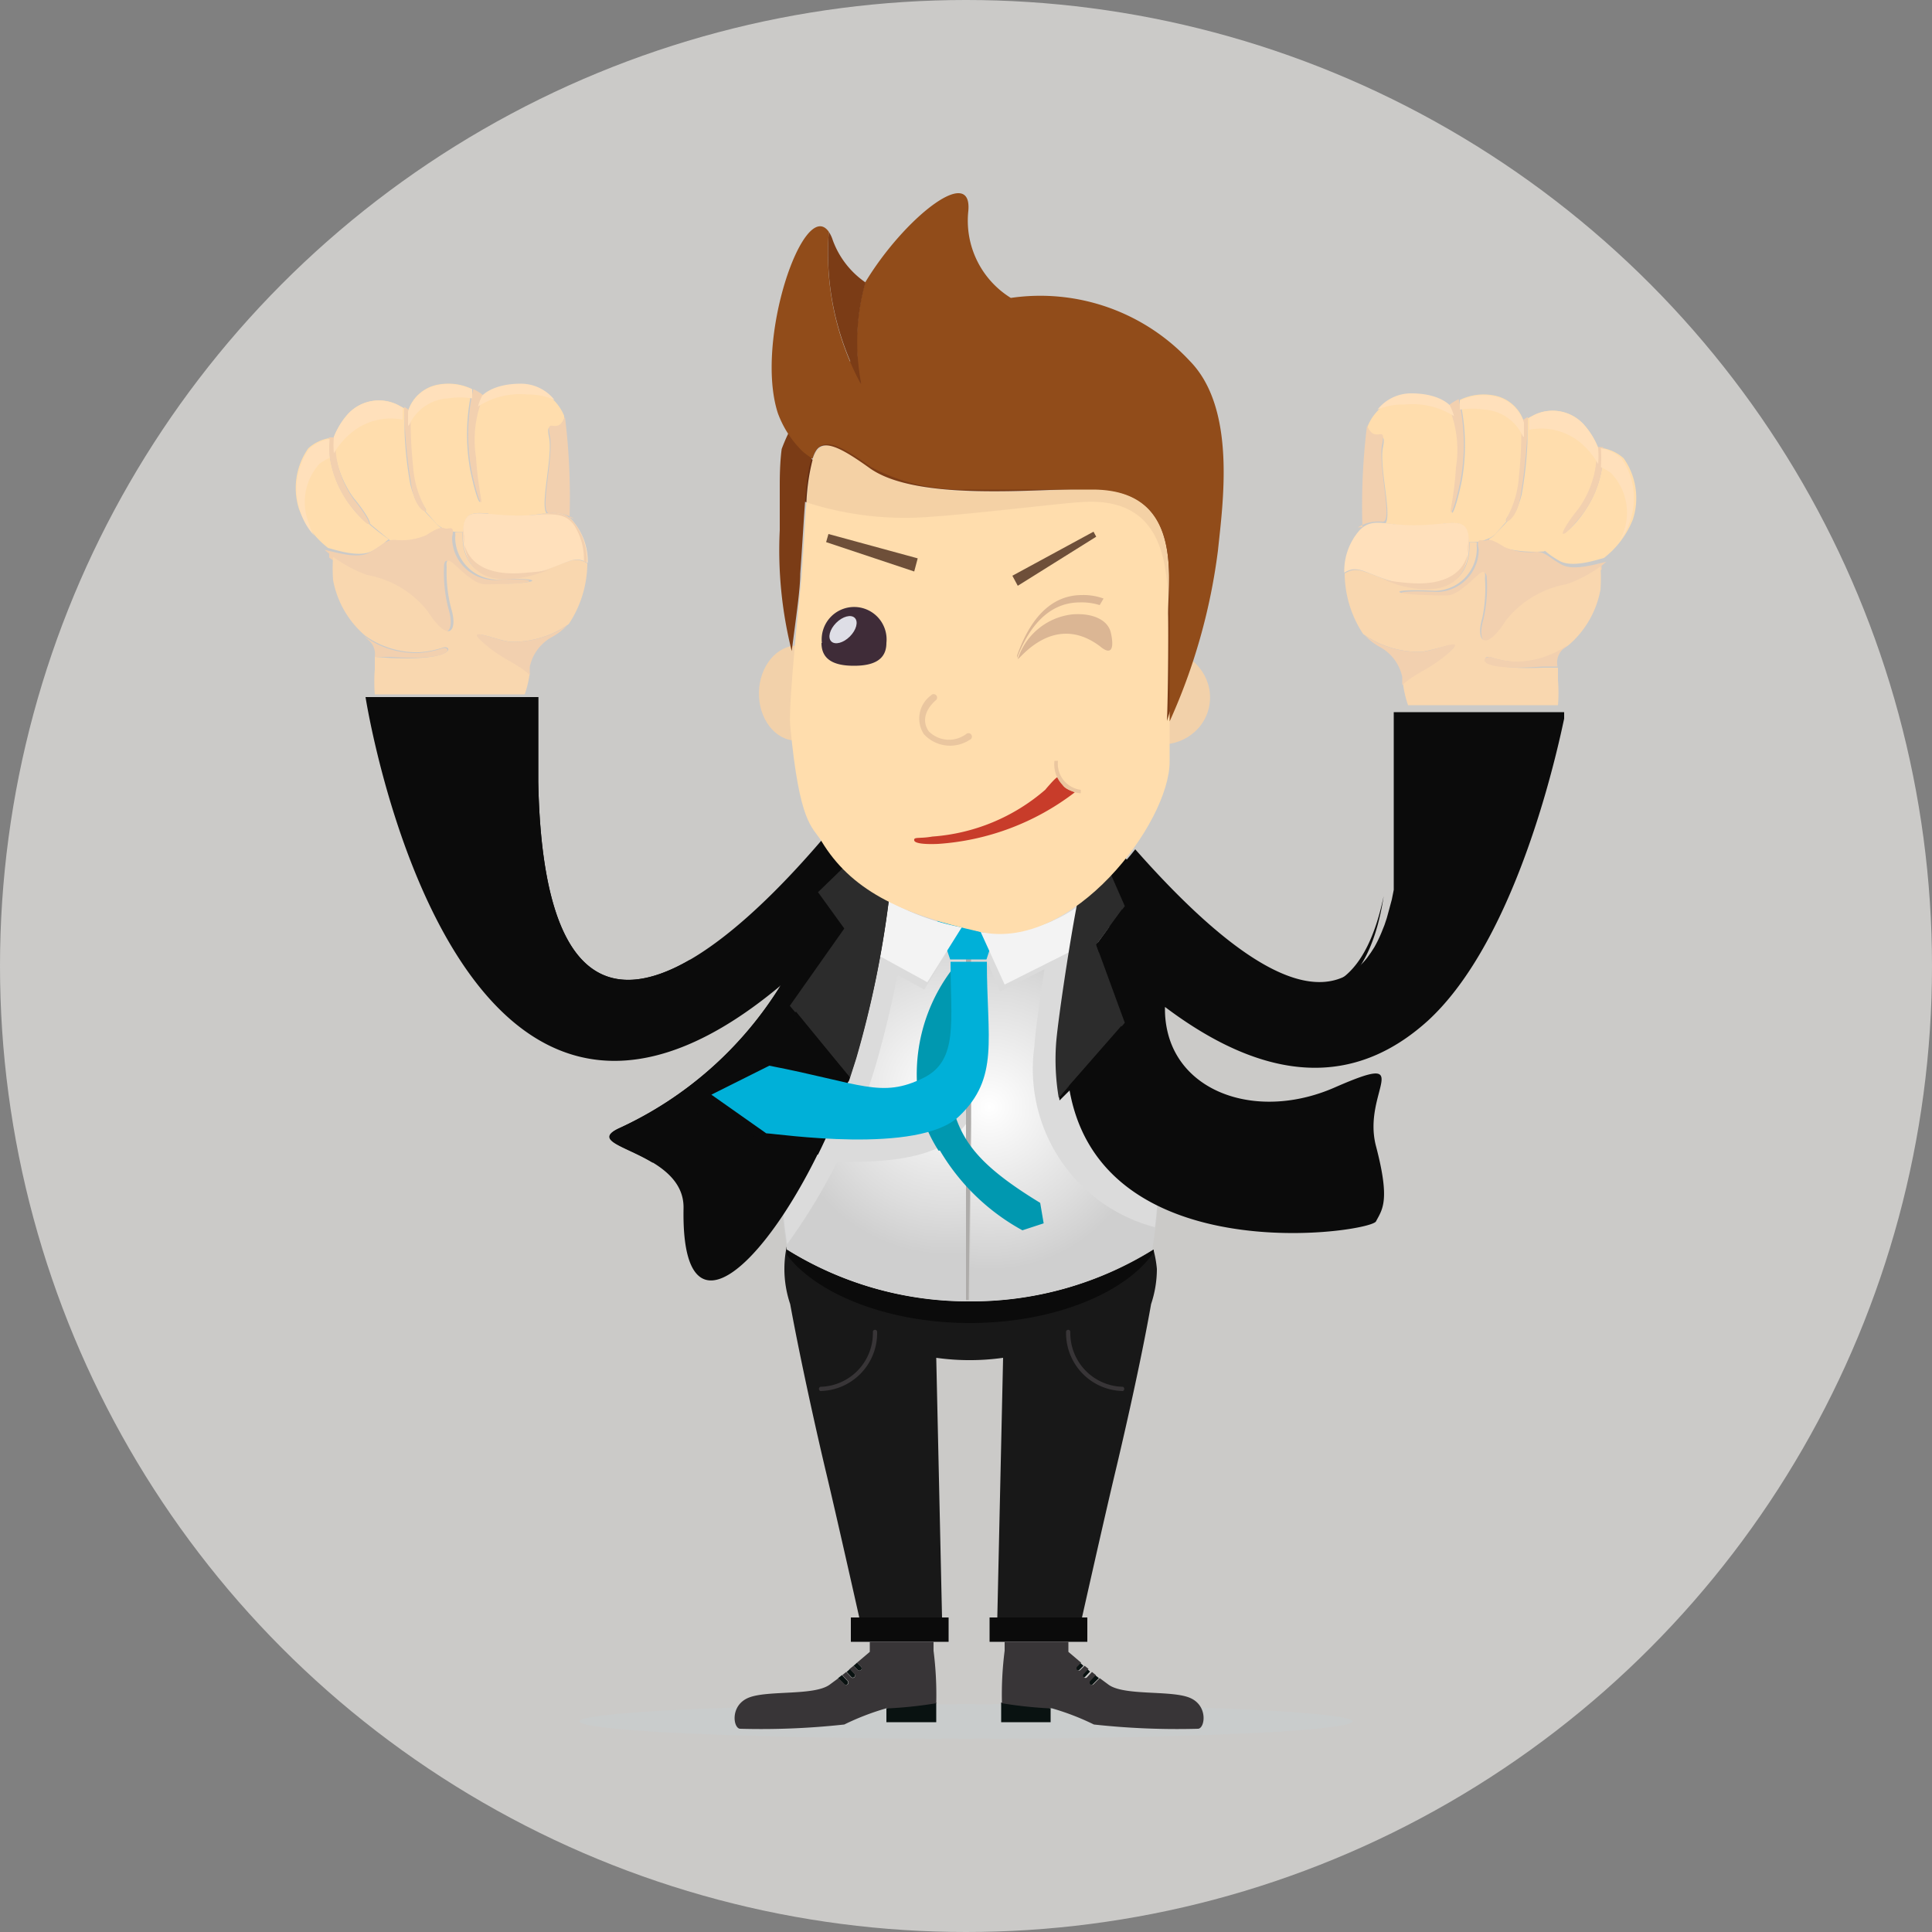 <svg xmlns="http://www.w3.org/2000/svg" xmlns:xlink="http://www.w3.org/1999/xlink" viewBox="0 0 50 50"><rect x="0" y="0" width="50" height="50" fill="#808080" stroke="none"/><defs><style>.cls-1{isolation:isolate;}.cls-2{fill:#cbcac8;}.cls-3{fill:#c9cccc;}.cls-18,.cls-4{fill:#181818;}.cls-5,.cls-8{fill:#0b0b0b;}.cls-6{fill:#091211;}.cls-7{fill:#383537;}.cls-13,.cls-24,.cls-30,.cls-8,.cls-9{mix-blend-mode:multiply;}.cls-10{fill:none;}.cls-11{fill:#aeacaa;}.cls-12{fill:url(#radial-gradient);}.cls-13{fill:#dbdbdb;}.cls-14{fill:url(#radial-gradient-2);}.cls-15{fill:#ffddad;}.cls-16{fill:#f2d0af;}.cls-17{fill:#f9d7af;}.cls-18{opacity:0.4;}.cls-19{fill:#ffe0bb;}.cls-20{fill:#00b0d8;}.cls-21{fill:#f3f3f3;}.cls-22{fill:#2c2c2c;}.cls-23,.cls-24{fill:#0098b0;}.cls-25{fill:#f2d1aa;}.cls-26{fill:#dbb694;}.cls-27{fill:#3f2c38;}.cls-28{fill:#dedee6;}.cls-29{fill:#6e4f39;}.cls-30,.cls-33{fill:#eac69f;}.cls-30{opacity:0.5;}.cls-31{fill:#642d13;}.cls-32{fill:#c83c2a;}.cls-34{fill:#7b3c16;}.cls-35{fill:#914c1a;}</style><radialGradient id="radial-gradient" cx="24.53" cy="28.18" r="4.3" gradientUnits="userSpaceOnUse"><stop offset="0" stop-color="#fff"/><stop offset="0.73" stop-color="#ddd"/><stop offset="1" stop-color="#cfcfcf"/></radialGradient><radialGradient id="radial-gradient-2" cx="25.6" cy="28.65" r="4.22" xlink:href="#radial-gradient"/></defs><title>icones-adm</title><g class="cls-1"><g id="Camada_1" data-name="Camada 1"><circle class="cls-2" cx="25" cy="25" r="25"/><ellipse class="cls-3" cx="25" cy="44.55" rx="10" ry="0.45"/><path class="cls-4" d="M29.85,32.34a8.86,8.86,0,0,1-4.73,1.34H25a8.85,8.85,0,0,1-4.64-1.34v-.08a2.83,2.83,0,0,0-.06.58,2.86,2.86,0,0,0,.15.91c.27,1.48.71,3.44.93,4.36.27,1.13.86,3.76.86,3.76h2.14l-.15-6.73a6.22,6.22,0,0,0,1.73,0l-.15,6.73H28s.59-2.63.86-3.76c.22-.92.67-2.88.93-4.36a2.87,2.87,0,0,0,.15-.91h0A2.82,2.82,0,0,0,29.85,32.34Z"/><rect class="cls-5" x="22.02" y="41.86" width="2.53" height="0.63"/><rect class="cls-5" x="25.61" y="41.86" width="2.53" height="0.63"/><path class="cls-6" d="M22.94,44.21v.36h1.29v-.51a10.89,10.89,0,0,1-1.19.13Z"/><path class="cls-6" d="M21.93,43.59a.06.06,0,0,0,0-.09l-.14-.15-.1.08.16.16A.06.06,0,0,0,21.93,43.59Z"/><path class="cls-6" d="M22.11,43.4a.06.06,0,0,0,0-.09L22,43.19l-.09.08.13.14A.06.06,0,0,0,22.11,43.4Z"/><path class="cls-6" d="M22.28,43.22a.06.06,0,0,0,0-.09l-.1-.1-.09.08.11.11A.06.06,0,0,0,22.28,43.22Z"/><path class="cls-7" d="M24.16,42.72v-.23H22.51v.26l-.33.28.1.1a.06.06,0,0,1,0,.09.06.06,0,0,1-.08,0l-.11-.11-.1.08.12.13a.06.06,0,0,1,0,.09.06.06,0,0,1-.08,0l-.13-.14-.1.08.14.15a.06.06,0,0,1,0,.09.06.06,0,0,1-.08,0l-.16-.16-.23.17c-.4.29-1.58.14-2.08.33s-.42.79-.24.81a19.74,19.74,0,0,0,2.7-.11,6.61,6.61,0,0,1,1.09-.42l.1,0a10.89,10.89,0,0,0,1.19-.13h0A9,9,0,0,0,24.16,42.72Z"/><path class="cls-6" d="M27.19,44.21v.36H25.91v-.51a10.89,10.89,0,0,0,1.19.13Z"/><path class="cls-6" d="M28.2,43.59a.06.06,0,0,1,0-.09l.14-.15.1.08-.16.16A.06.06,0,0,1,28.2,43.59Z"/><path class="cls-6" d="M28,43.4a.06.06,0,0,1,0-.09l.12-.13.09.08-.13.14A.06.06,0,0,1,28,43.4Z"/><path class="cls-6" d="M27.85,43.22a.06.06,0,0,1,0-.09l.1-.1.09.08-.11.11A.06.06,0,0,1,27.85,43.22Z"/><path class="cls-7" d="M26,42.72v-.23h1.65v.26l.33.28-.1.1a.06.06,0,0,0,0,.09.06.06,0,0,0,.08,0l.11-.11.1.08-.12.13a.06.06,0,0,0,0,.09.06.06,0,0,0,.08,0l.13-.14.1.08-.14.15a.06.06,0,0,0,0,.09.06.06,0,0,0,.08,0l.16-.16.23.17c.4.29,1.58.14,2.08.33s.42.79.24.81a19.74,19.74,0,0,1-2.7-.11,6.6,6.6,0,0,0-1.09-.42l-.1,0a10.89,10.89,0,0,1-1.19-.13h0A9,9,0,0,1,26,42.72Z"/><path class="cls-7" d="M29.06,36a1.5,1.5,0,0,1-1.47-1.53.05.05,0,1,1,.11,0,1.39,1.39,0,0,0,1.36,1.42.06.06,0,0,1,0,.11Z"/><path class="cls-7" d="M21.23,36a.06.06,0,0,1,0-.11,1.39,1.39,0,0,0,1.36-1.42.05.05,0,1,1,.11,0A1.5,1.5,0,0,1,21.23,36Z"/><path class="cls-8" d="M29.86,32.41v-.07a8.86,8.86,0,0,1-4.73,1.34H25a8.85,8.85,0,0,1-4.64-1.34v-.08c0,.07,0,.14,0,.21.75,1,2.59,1.77,4.74,1.77S29.13,33.47,29.86,32.41Z"/><polygon class="cls-5" points="29.82 24.31 29.82 24.31 29.82 24.31 29.82 24.31"/><g class="cls-9"><polygon class="cls-5" points="29.82 24.31 29.82 24.31 29.82 24.31 29.82 24.31"/></g><path class="cls-10" d="M21.26,21.75v0Z"/><path class="cls-5" d="M21.26,21.75h0Z"/><path class="cls-11" d="M25,33.68h0Z"/><polygon class="cls-8" points="21.23 23.16 21.1 23.3 21.81 24.11 21.86 24.04 21.23 23.16"/><path class="cls-12" d="M25,29.09l0-4.63V24l-.56-.15a6.51,6.51,0,0,1-2.27-1.07,4.11,4.11,0,0,1-.35-.31l-.3,1,.14.12a12.88,12.88,0,0,0-1.49,6.29,15.3,15.3,0,0,0,.2,2.45A8.85,8.85,0,0,0,25,33.68Z"/><path class="cls-13" d="M23.5,23.55a5.41,5.41,0,0,1-1.3-.74,4.11,4.11,0,0,1-.35-.31l-.3,1,.14.12a12.88,12.88,0,0,0-1.49,6.29,15.32,15.32,0,0,0,.17,2.29,15.45,15.45,0,0,0,2.29-4.62A27.31,27.31,0,0,0,23.5,23.55Z"/><path class="cls-13" d="M25,29.09l0-3.68h-.48c0,1.54.21,2.57-.69,3s-1.55.2-3.57-.22a15.56,15.56,0,0,0-.09,1.68s0,0,0,.07c1,.12,3.64.38,4.57-.55l.22-.25Z"/><path class="cls-14" d="M25.34,24.11l-.2,0h0l0,5-.05,4.57h0a8.86,8.86,0,0,0,4.73-1.34,15.29,15.29,0,0,0,.2-2.45,12.82,12.82,0,0,0-1.52-6.35l.1-.09-.16-.54A3.6,3.6,0,0,1,25.34,24.11Z"/><path class="cls-13" d="M30,29.89a15.44,15.44,0,0,0-.13-2,8.8,8.8,0,0,0-.25-1.36,10.77,10.77,0,0,0-1.15-3l.1-.09-.16-.54a5.36,5.36,0,0,1-1.16.86c-.2,1.12-.46,2.87-.48,3.32a4.23,4.23,0,0,0,3.12,4.68A15.42,15.42,0,0,0,30,29.89Z"/><path class="cls-5" d="M40.41,18.92h0l.07-.32h0l0-.17h0v0h0v0h0v0h0v0H36.07c0,.41,0,.56,0,2.19,0,.13,0,.26,0,.39V21c0,.09,0,.17,0,.26v.13q0,.13,0,.25v.11c0,.1,0,.2,0,.3v0c0,.11,0,.22,0,.32v.07l0,.23v.08l0,.21v.07l-.05.25v0l-.07.26h0l-.06.22v0l-.06.18v0l-.08.2h0a3.45,3.45,0,0,1-.18.37h0l-.09.14v0l-.1.14h0c-1.3,1.64-3.67-.17-6-2.81a6.51,6.51,0,0,1-1.23,1.21c-.21,1.08-.52,3.14-.54,3.64-.37,6.29,7.83,5.1,8,4.78s.37-.54,0-1.95,1.09-2.46-1.06-1.52c-1.86.82-3.84.24-4.3-1.31a2.51,2.51,0,0,1-.1-.77h0c3,2.26,5.19,1.82,6.81.35h0C39,24.53,40.06,20.48,40.41,18.92Z"/><path class="cls-13" d="M25.3,24.3l.58,1.36,2.73-1.37-.21-1.22A3.65,3.65,0,0,1,25.3,24.3Z"/><path class="cls-13" d="M21.79,22.72l-.27,1.57,2.4,1.32.87-1.42A6.42,6.42,0,0,1,21.79,22.72Z"/><path class="cls-11" d="M25.13,24.06,25,24l0,5.06,0,4.58h.07l.05-4.57Z"/><path class="cls-15" d="M40.45,13.82h0s.15-.07.39-.36a3,3,0,0,0,.26-.37,2.71,2.71,0,0,0,.39-1.49,1.1,1.1,0,0,1,.53.26,1.79,1.79,0,0,1,.24,1.58,2.36,2.36,0,0,1-.75,1c-.32.09-.85.25-1.16.07s-.3-.22-.41-.28l0,0C40,14.17,40.2,14,40.45,13.82Z"/><path class="cls-15" d="M38.55,13.94l0,0a.52.52,0,0,0,.14-.11c.09-.1.21-.21.32-.34a.84.84,0,0,0,.28-.41,1.94,1.94,0,0,0,.09-.28,9.66,9.66,0,0,0,.15-1.35c0-.24,0-.46,0-.62l.15-.08A1.09,1.09,0,0,1,41,11a2,2,0,0,1,.36.59,2.7,2.7,0,0,1-.3,1.34,1.82,1.82,0,0,1-.18.27c-.28.34-.42.6-.39.63h0c-.25.21-.42.35-.53.44l0,0a3.31,3.31,0,0,1-1.38-.19S38.5,14,38.55,13.94Z"/><path class="cls-15" d="M36,13.56a1.35,1.35,0,0,0-.84.17l0,0a1,1,0,0,1,.63-.15c.31,0-.11-1.46,0-2s-.2,0-.39-.49l0-.07a1.27,1.27,0,0,1,1.11-.78c.74,0,1,.31,1,.31a2.88,2.88,0,0,1,.2,1.6c-.05.55-.08.77-.09.88a1.57,1.57,0,0,1-.31.58A5.74,5.74,0,0,1,36,13.56Z"/><path class="cls-15" d="M37.59,13c0,.06,0,.09,0,.12-.06.3.06.19.24-.67a5.2,5.2,0,0,0-.05-2.1,1.41,1.41,0,0,1,.86-.12,1,1,0,0,1,.8.69v0h0a11.86,11.86,0,0,1-.06,1.37A2.59,2.59,0,0,1,39,13.4c-.06.08,0,.11,0,.08l-.3.34a.6.6,0,0,1-.21.13,1,1,0,0,1-.33.08H38c0-.53-.24-.52-.74-.47A1.57,1.57,0,0,0,37.59,13Z"/><path class="cls-16" d="M39,16.09c-.55.87-.78.5-.61-.06A3.7,3.7,0,0,0,38.48,15c0-.57-.55.43-1,.44-1.53,0-1.59-.19-.3-.12a1.1,1.1,0,0,0,1.09-1.11c-.08-.35.1-.18.2-.23s.33.09.47.18a1.59,1.59,0,0,0,.82.12c.23,0,.34.16.65.33s.84,0,1.16-.07l-.12.1s0,0,0,.1a3.51,3.51,0,0,1-.88.46A2.57,2.57,0,0,0,39,16.09Z"/><path class="cls-17" d="M36.75,16.87a2.51,2.51,0,0,1-1.47-.46,2.87,2.87,0,0,1-.48-1.57c.37-.22.52,0,1.43.28,1.09.29,1.8-.05,1.8-1,0,0,0-.05,0-.08h.19a.66.66,0,0,0,0,.14,1.1,1.1,0,0,1-1.09,1.11c-1.29-.07-1.24.12.3.12.49,0,1.06-1,1-.44A3.7,3.7,0,0,1,38.36,16c-.17.56.06.92.61.06a2.57,2.57,0,0,1,1.57-.94,3.51,3.51,0,0,0,.88-.46,4.24,4.24,0,0,1,0,.6,2.48,2.48,0,0,1-.83,1.44,2.29,2.29,0,0,1-1.4.43,2.5,2.5,0,0,1-.61-.12c-.23-.08-.4.34,1.35.27l.39,0c0,.1,0,.21,0,.32a4,4,0,0,1,0,.65l-3.88,0a2.83,2.83,0,0,1-.13-.55c.34-.33.87-.53,1.23-.86S37.1,16.85,36.75,16.87Z"/><path class="cls-16" d="M40.84,13.45c-.56.67-.49.33,0-.27a2.52,2.52,0,0,0,.48-1.61v0l.17,0A2.68,2.68,0,0,1,40.84,13.45Z"/><path class="cls-16" d="M35.26,13.64A16.87,16.87,0,0,1,35.38,11l0-.06,0,.07c.2.51.5-.06.39.49s.3,2.06,0,2a1,1,0,0,0-.63.15Z"/><path class="cls-16" d="M36.75,16.87c.35,0,1.25-.44.77,0s-.89.54-1.23.86c0-.07,0-.13,0-.21a1.15,1.15,0,0,0-.55-.76,1.56,1.56,0,0,1-.41-.31l0,0h0A2.51,2.51,0,0,0,36.75,16.87Z"/><path class="cls-16" d="M38.56,17a2.5,2.5,0,0,0,.61.12,2.29,2.29,0,0,0,1.4-.43l-.11.1a.47.47,0,0,0-.15.46l-.39,0C38.16,17.38,38.33,17,38.56,17Z"/><path class="cls-16" d="M39,13.4a2.59,2.59,0,0,0,.31-1.08,10.93,10.93,0,0,0,.06-1.41v0a.94.94,0,0,1,.17-.12,13.45,13.45,0,0,1-.18,2C39.26,13.49,38.89,13.6,39,13.4Z"/><path class="cls-16" d="M37.8,12.43c-.18.85-.3,1-.24.67a8.69,8.69,0,0,0,.12-1,2.88,2.88,0,0,0-.2-1.6,1.31,1.31,0,0,1,.27-.17A5.2,5.2,0,0,1,37.8,12.43Z"/><polygon class="cls-4" points="39.42 10.94 39.42 10.94 39.42 10.94 39.42 10.94"/><polygon class="cls-18" points="39.42 10.94 39.42 10.94 39.42 10.94 39.42 10.94"/><path class="cls-19" d="M42,13.82a1.48,1.48,0,0,0-.31-1.58,1.45,1.45,0,0,0-.26-.15,3.3,3.3,0,0,0,0-.49,1.1,1.1,0,0,1,.53.26,1.79,1.79,0,0,1,.24,1.58,1.67,1.67,0,0,1-.37.66A1,1,0,0,0,42,13.82Z"/><path class="cls-19" d="M40.87,11.43a1.6,1.6,0,0,0-1.29-.31c0-.12,0-.22,0-.31l.15-.08A1.09,1.09,0,0,1,41,11a2,2,0,0,1,.36.59,2.59,2.59,0,0,1,0,.42A2,2,0,0,0,40.87,11.43Z"/><path class="cls-19" d="M39.41,11.29h0v0a1.17,1.17,0,0,0-1-.69,2.08,2.08,0,0,0-.63,0c0-.08,0-.16,0-.23a1.41,1.41,0,0,1,.86-.12,1,1,0,0,1,.8.69v0h0c0,.08,0,.21,0,.37Z"/><path class="cls-19" d="M36.35,10.47a1.63,1.63,0,0,0-.7.13,1.11,1.11,0,0,1,.87-.42c.74,0,1,.31,1,.31a1.36,1.36,0,0,1,.11.28A2,2,0,0,0,36.35,10.47Z"/><path class="cls-19" d="M35.18,13.73c.24-.26.51-.21.84-.17,1.47.17,2-.42,2,.54s-.71,1.3-1.8,1c-.91-.24-1.05-.51-1.43-.28v0A1.59,1.59,0,0,1,35.18,13.73Z"/><path class="cls-16" d="M36.37,15.08c1.12.12,1.77-.33,1.62-1.28v0a1.16,1.16,0,0,1,0,.34c0,1-.71,1.3-1.8,1L35.8,15A5.62,5.62,0,0,0,36.37,15.08Z"/><path class="cls-15" d="M9.55,13.56h0s-.15-.07-.39-.36a3,3,0,0,1-.26-.37,2.7,2.7,0,0,1-.39-1.49,1.1,1.1,0,0,0-.53.26,1.79,1.79,0,0,0-.24,1.58,2.36,2.36,0,0,0,.75,1c.32.09.85.25,1.16.07s.3-.22.41-.29l0,0C10,13.91,9.8,13.78,9.55,13.56Z"/><path class="cls-15" d="M11.45,13.68l0,0a.53.53,0,0,1-.14-.11c-.09-.1-.21-.21-.32-.34a.84.84,0,0,1-.28-.41,2,2,0,0,1-.09-.28,9.66,9.66,0,0,1-.15-1.35c0-.24,0-.46,0-.62l-.15-.08A1.09,1.09,0,0,0,9,10.72a2,2,0,0,0-.36.59A2.7,2.7,0,0,0,9,12.65a1.81,1.81,0,0,0,.18.27c.28.34.42.6.39.63h0c.25.21.42.35.53.44l0,0a3.32,3.32,0,0,0,1.38-.19S11.5,13.75,11.45,13.68Z"/><path class="cls-15" d="M14,13.3a1.35,1.35,0,0,1,.84.17l0,0a1,1,0,0,0-.63-.15c-.31,0,.11-1.46,0-2s.2,0,.39-.49l0-.07a1.27,1.27,0,0,0-1.11-.78c-.74,0-1,.31-1,.31a2.88,2.88,0,0,0-.2,1.6c.05.55.08.77.09.88a1.57,1.57,0,0,0,.31.58A5.73,5.73,0,0,0,14,13.3Z"/><path class="cls-15" d="M12.41,12.72c0,.06,0,.09,0,.12.06.3-.06.19-.24-.67a5.2,5.2,0,0,1,.05-2.1,1.42,1.42,0,0,0-.86-.12,1,1,0,0,0-.8.69v0h0a11.9,11.9,0,0,0,.06,1.37A2.59,2.59,0,0,0,11,13.14c.06.08,0,.11,0,.08l.3.34a.61.61,0,0,0,.21.13,1,1,0,0,0,.33.08H12c0-.53.24-.52.74-.47A1.57,1.57,0,0,1,12.41,12.72Z"/><path class="cls-16" d="M11,15.83c.55.87.78.5.61-.06a3.7,3.7,0,0,1-.12-1.08c0-.57.55.43,1,.44,1.53,0,1.59-.19.3-.12a1.1,1.1,0,0,1-1.09-1.11c.08-.35-.09-.18-.2-.23s-.33.09-.47.18a1.59,1.59,0,0,1-.82.12c-.23,0-.34.16-.65.33s-.84,0-1.16-.07l.12.1s0,0,0,.1a3.51,3.51,0,0,0,.88.47A2.57,2.57,0,0,1,11,15.83Z"/><path class="cls-17" d="M13.25,16.61a2.51,2.51,0,0,0,1.47-.46,2.87,2.87,0,0,0,.48-1.57c-.37-.22-.52,0-1.43.28-1.09.29-1.8-.05-1.8-1,0,0,0-.05,0-.08h-.19a.66.66,0,0,1,0,.14A1.1,1.1,0,0,0,12.86,15c1.29-.07,1.24.12-.3.12-.49,0-1.06-1-1-.44a3.7,3.7,0,0,0,.12,1.08c.17.56-.06.92-.61.06a2.57,2.57,0,0,0-1.57-.94,3.51,3.51,0,0,1-.88-.47,4.24,4.24,0,0,0,0,.6,2.48,2.48,0,0,0,.83,1.44,2.29,2.29,0,0,0,1.4.43,2.49,2.49,0,0,0,.61-.12c.23-.08.4.34-1.35.27L9.7,17c0,.1,0,.21,0,.32a4,4,0,0,0,0,.65l3.88,0a2.82,2.82,0,0,0,.13-.55c-.34-.33-.87-.53-1.23-.86S12.9,16.6,13.25,16.61Z"/><path class="cls-16" d="M9.16,13.2c.56.67.49.33,0-.27a2.53,2.53,0,0,1-.48-1.61v0l-.17,0A2.68,2.68,0,0,0,9.16,13.2Z"/><path class="cls-16" d="M14.74,13.39a16.87,16.87,0,0,0-.12-2.61l0-.06,0,.07c-.2.51-.5-.06-.39.49s-.3,2.06,0,2a1,1,0,0,1,.63.15Z"/><path class="cls-16" d="M13.25,16.61c-.35,0-1.25-.44-.77,0s.89.54,1.23.86c0-.07,0-.13,0-.21a1.15,1.15,0,0,1,.55-.76,1.55,1.55,0,0,0,.41-.31l0,0h0A2.51,2.51,0,0,1,13.25,16.61Z"/><path class="cls-16" d="M11.44,16.78a2.49,2.49,0,0,1-.61.12,2.29,2.29,0,0,1-1.4-.43l.11.1A.47.47,0,0,1,9.7,17l.39,0C11.84,17.12,11.67,16.7,11.44,16.78Z"/><path class="cls-16" d="M11,13.14a2.59,2.59,0,0,1-.31-1.08,10.92,10.92,0,0,1-.06-1.41v0a.94.94,0,0,0-.17-.12,13.48,13.48,0,0,0,.18,2C10.74,13.23,11.11,13.34,11,13.14Z"/><path class="cls-16" d="M12.2,12.17c.18.85.3,1,.24.67a8.72,8.72,0,0,1-.12-1,2.88,2.88,0,0,1,.2-1.6,1.31,1.31,0,0,0-.27-.17A5.2,5.2,0,0,0,12.2,12.17Z"/><polygon class="cls-4" points="10.58 10.69 10.58 10.68 10.58 10.69 10.58 10.69"/><polygon class="cls-18" points="10.58 10.69 10.58 10.68 10.58 10.69 10.58 10.69"/><path class="cls-19" d="M8,13.56A1.48,1.48,0,0,1,8.27,12a1.43,1.43,0,0,1,.26-.15,3.32,3.32,0,0,1,0-.49,1.1,1.1,0,0,0-.53.26,1.79,1.79,0,0,0-.24,1.58,1.67,1.67,0,0,0,.37.66A1,1,0,0,1,8,13.56Z"/><path class="cls-19" d="M9.13,11.17a1.6,1.6,0,0,1,1.29-.31c0-.12,0-.22,0-.31l-.15-.08A1.09,1.09,0,0,0,9,10.72a2,2,0,0,0-.36.59,2.6,2.6,0,0,0,0,.42A2,2,0,0,1,9.13,11.17Z"/><path class="cls-19" d="M10.59,11h0v0a1.17,1.17,0,0,1,1-.69,2.08,2.08,0,0,1,.63,0c0-.08,0-.16,0-.23a1.42,1.42,0,0,0-.86-.12,1,1,0,0,0-.8.69v0h0c0,.08,0,.21,0,.37Z"/><path class="cls-19" d="M13.65,10.21a1.63,1.63,0,0,1,.7.14,1.11,1.11,0,0,0-.87-.42c-.74,0-1,.31-1,.31a1.35,1.35,0,0,0-.11.28A2,2,0,0,1,13.65,10.21Z"/><path class="cls-19" d="M14.82,13.48c-.24-.26-.51-.21-.84-.17-1.47.17-2-.42-2,.54s.71,1.3,1.8,1c.91-.24,1.05-.51,1.43-.28v0A1.59,1.59,0,0,0,14.82,13.48Z"/><path class="cls-16" d="M13.63,14.82c-1.12.12-1.77-.33-1.62-1.28v0a1.15,1.15,0,0,0,0,.34c0,1,.71,1.3,1.8,1l.42-.13A5.64,5.64,0,0,1,13.63,14.82Z"/><path class="cls-16" d="M14.82,13.48c-.24-.26-.51-.21-.84-.17h.09c.33,0,.6,0,.8.3a1.64,1.64,0,0,1,.24.93l.08,0v0A1.59,1.59,0,0,0,14.82,13.48Z"/><polygon class="cls-4" points="29.82 28 29.82 28 29.82 28 29.82 28"/><path class="cls-5" d="M27.5,25.75v0Z"/><path class="cls-5" d="M29.91,26.24a1.58,1.58,0,0,0-.1-.65q.05.31.1.65Z"/><path class="cls-20" d="M24.25,23.83l.34,1h.94l.22-.67a2.35,2.35,0,0,1-.4-.05C25,24,24.59,23.93,24.25,23.83Z"/><path class="cls-21" d="M25.38,24.12,26,25.48l2.73-1.37-.21-1.22A3.65,3.65,0,0,1,25.38,24.12Z"/><path class="cls-21" d="M21.88,22.54l-.27,1.57L24,25.42,24.89,24A6.42,6.42,0,0,1,21.88,22.54Z"/><path class="cls-5" d="M21.26,21.75h0c-3.38,3.94-7.18,6.18-7.33-1.52,0-1.63,0-1.78,0-2.19H9.46s2.26,14.57,10.75,7.46A9.65,9.65,0,0,1,16,29.21c-1,.49,1.72.57,1.69,2.06-.08,4.3,3.14.4,4.46-3.88A26.19,26.19,0,0,0,23,23.31,4.27,4.27,0,0,1,21.26,21.75Z"/><path class="cls-22" d="M21.81,22.47l-.64.62.68.94-1.41,2L22,27.89l.16-.5A26.54,26.54,0,0,0,23,23.33,4.6,4.6,0,0,1,21.81,22.47Z"/><path class="cls-8" d="M16.11,25.59a2.57,2.57,0,0,0,1.76-.76c-2.13,1.24-3.84.52-3.94-4.6,0-1.63,0-1.78,0-2.19H12.64a9.81,9.81,0,0,0-.12,1.56C12.52,22.9,14.13,25.59,16.11,25.59Z"/><path class="cls-8" d="M33.93,25.91c1.21-.25,1.69-1.48,1.88-2.72-.89,4.23-3.85,2.24-6.7-1a6.92,6.92,0,0,1-.58.65C30.09,24.37,32.14,26.28,33.93,25.91Z"/><path class="cls-22" d="M28.37,24.45l.74-1-.36-.82a6.18,6.18,0,0,1-.88.79c-.21,1.09-.51,3.12-.54,3.61a5.93,5.93,0,0,0,.07,1.38l1.71-1.94Z"/><polygon class="cls-8" points="20.6 26.18 20.45 26.35 21.96 28 22 27.89 20.6 26.18"/><polygon class="cls-8" points="29.04 23.53 29.19 23.76 28.44 24.65 28.37 24.45 29.04 23.53"/><polygon class="cls-8" points="29.02 26.55 29.11 26.8 27.42 28.48 27.41 28.39 29.02 26.55"/><path class="cls-10" d="M29.91,26.24s0,.08,0,.12l0-.09,0,0Z"/><path class="cls-8" d="M34.31,28.32c-1.86.82-3.84.24-4.3-1.31a2.49,2.49,0,0,1-.1-.66,1.5,1.5,0,0,0-.1.53c0,1.24,1.55,2.24,3.47,2.24a4.79,4.79,0,0,0,2.11-.46C35.56,28,35.77,27.68,34.31,28.32Z"/><path class="cls-8" d="M20.21,25.49A9.65,9.65,0,0,1,16,29.21c-.64.31.18.45.89.88C19,28,20.84,24.71,20.21,25.49Z"/><path class="cls-23" d="M26.46,31.84a5.6,5.6,0,0,1-2.67-3.28A4.48,4.48,0,0,1,24.71,25l.67.45a3.74,3.74,0,0,0-.8,2.89c.23,1.08.6,1.73,2.34,2.79l.09.53Z"/><path class="cls-24" d="M24.57,28.39v-.06a2,2,0,0,1-.79.14l0,.09a3.75,3.75,0,0,0,.51,1.22A4.16,4.16,0,0,0,25,29.6,3.37,3.37,0,0,1,24.57,28.39Z"/><path class="cls-8" d="M20.08,28l-1.5.75,1.42,1c.1,0,.56.07,1.17.13.24-.48.46-1,.66-1.52C21.38,28.27,20.82,28.13,20.08,28Z"/><path class="cls-20" d="M19.83,29.33l-1.42-1,1.5-.75c2.38.46,2.9.86,4,.31.9-.45.69-1.48.69-3h.94c0,2,.33,3-.72,4S20.12,29.34,19.83,29.33Z"/><ellipse class="cls-25" cx="20.56" cy="17.88" rx="1.23" ry="0.98" transform="matrix(0.02, -1, 1, 0.02, 2.33, 38.14)"/><ellipse class="cls-25" cx="30.04" cy="18.03" rx="1.23" ry="1.27" transform="translate(6.05 43.56) rotate(-77.74)"/><path class="cls-15" d="M20.75,14.86c.23-3.31.05-4,1.79-2.74,1.22.88,4.34.54,5.73.54,2.35,0,1.94,2.24,2,3.23,0,.47,0,3.21,0,3.82,0,1.59-2.52,4.92-4.89,4.41C23.25,23.65,22,23,21.26,21.77c-.24-.39-.57-.43-.81-3C20.4,18.17,20.71,15.32,20.75,14.86Z"/><path class="cls-26" d="M28.75,16.38c-.08-.36-.51-.52-1-.48A1.68,1.68,0,0,0,26.36,17c-.16.36.78-1.26,2.1-.28C28.79,17,28.83,16.74,28.75,16.38Z"/><path class="cls-27" d="M21.26,16.64c0,.46.37.59.84.59s.84-.13.84-.59a.84.84,0,1,0-1.67,0Z"/><ellipse class="cls-28" cx="21.82" cy="16.3" rx="0.43" ry="0.25" transform="translate(-5.14 20.18) rotate(-44.96)"/><polygon class="cls-29" points="26.34 15.16 28.37 13.89 28.3 13.76 26.2 14.9 26.34 15.16"/><polygon class="cls-29" points="21.44 13.82 23.75 14.45 23.66 14.79 21.38 14.03 21.44 13.82"/><path class="cls-30" d="M20.87,13c.13-1.67.32-1.86,1.66-.9s4.34.54,5.73.54c2.35,0,1.94,2.24,2,3.23,0,0,0,0,0,.06-.07-1.09,0-3.14-2.34-2.93-.23,0-2.83.31-3.78.37A8.26,8.26,0,0,1,20.87,13Z"/><path class="cls-31" d="M20.42,11.29a8.2,8.2,0,0,0,.61.61h0a5.31,5.31,0,0,0-.16,1.1h0a1.7,1.7,0,0,1-.63-.43c0-.31,0-.61.05-.91A3.7,3.7,0,0,1,20.42,11.29Z"/><path class="cls-32" d="M27.1,20.38l-.05.06a5,5,0,0,1-2.92,1.21c-.34.06-.49,0-.47.1s.41.1.62.09a6.53,6.53,0,0,0,3.53-1.33c0-.05-.33-.06-.34-.31S27.27,20.19,27.1,20.38Z"/><path class="cls-33" d="M24.09,18a.09.09,0,1,1,.12.13c-.34.31-.31.61-.17.8A.74.74,0,0,0,25,19a.09.09,0,1,1,.09.15A.92.92,0,0,1,23.91,19,.74.74,0,0,1,24.09,18Z"/><path class="cls-34" d="M30.23,15.88c0-1,.39-3.23-2-3.23-1.39,0-4.51.34-5.73-.54-1.74-1.25-1.55-.56-1.79,2.74,0,.41-.11,1.13-.22,2a10.7,10.7,0,0,1-.31-3.13q0-.59,0-1.16t.05-.94A4.76,4.76,0,0,1,25.1,8.54h.8c2.55,0,4.67,1.25,5.1,2.89q0,.46.05.94t0,1.16a18.32,18.32,0,0,1-.85,5.13C30.23,18,30.24,16.35,30.23,15.88Z"/><path class="cls-35" d="M30.79,9.34a5.28,5.28,0,0,0-4.63-1.63,2.35,2.35,0,0,1-1.1-2.25c.11-1.22-1.67.19-2.67,1.85a5.67,5.67,0,0,0-.11,2.63A7.14,7.14,0,0,1,21.45,6c-.64-.92-1.93,2.8-1.32,4.69a2.65,2.65,0,0,0,.65,1,2,2,0,0,0,.25.18c.18-.58.56-.47,1.5.21a5,5,0,0,0,2.54.59c.87,0,1.57,0,1.75,0l.71,0,.74,0c2.35,0,1.94,2.24,2,3.23,0,.47,0,2.16,0,2.77a15.4,15.4,0,0,0,1.25-4.42C31.65,13,32,10.57,30.79,9.34Z"/><path class="cls-34" d="M22.29,9.94a5.67,5.67,0,0,1,.11-2.63,2.27,2.27,0,0,1-.85-1.1A.84.84,0,0,0,21.45,6,7.14,7.14,0,0,0,22.29,9.94Z"/><path class="cls-26" d="M28.46,15.66l.1-.17A1.52,1.52,0,0,0,28,15.4c-.95,0-1.43.86-1.68,1.57,0,.09,0,.1,0,.06.26-.68.74-1.44,1.63-1.44A1.57,1.57,0,0,1,28.46,15.66Z"/><path class="cls-33" d="M27.58,20.39a.79.79,0,0,1-.13-.13.76.76,0,0,1-.16-.57,0,0,0,1,1,.09,0,.68.68,0,0,0,.59.75,0,0,0,0,1,0,.09A.77.77,0,0,1,27.58,20.39Z"/></g></g></svg>